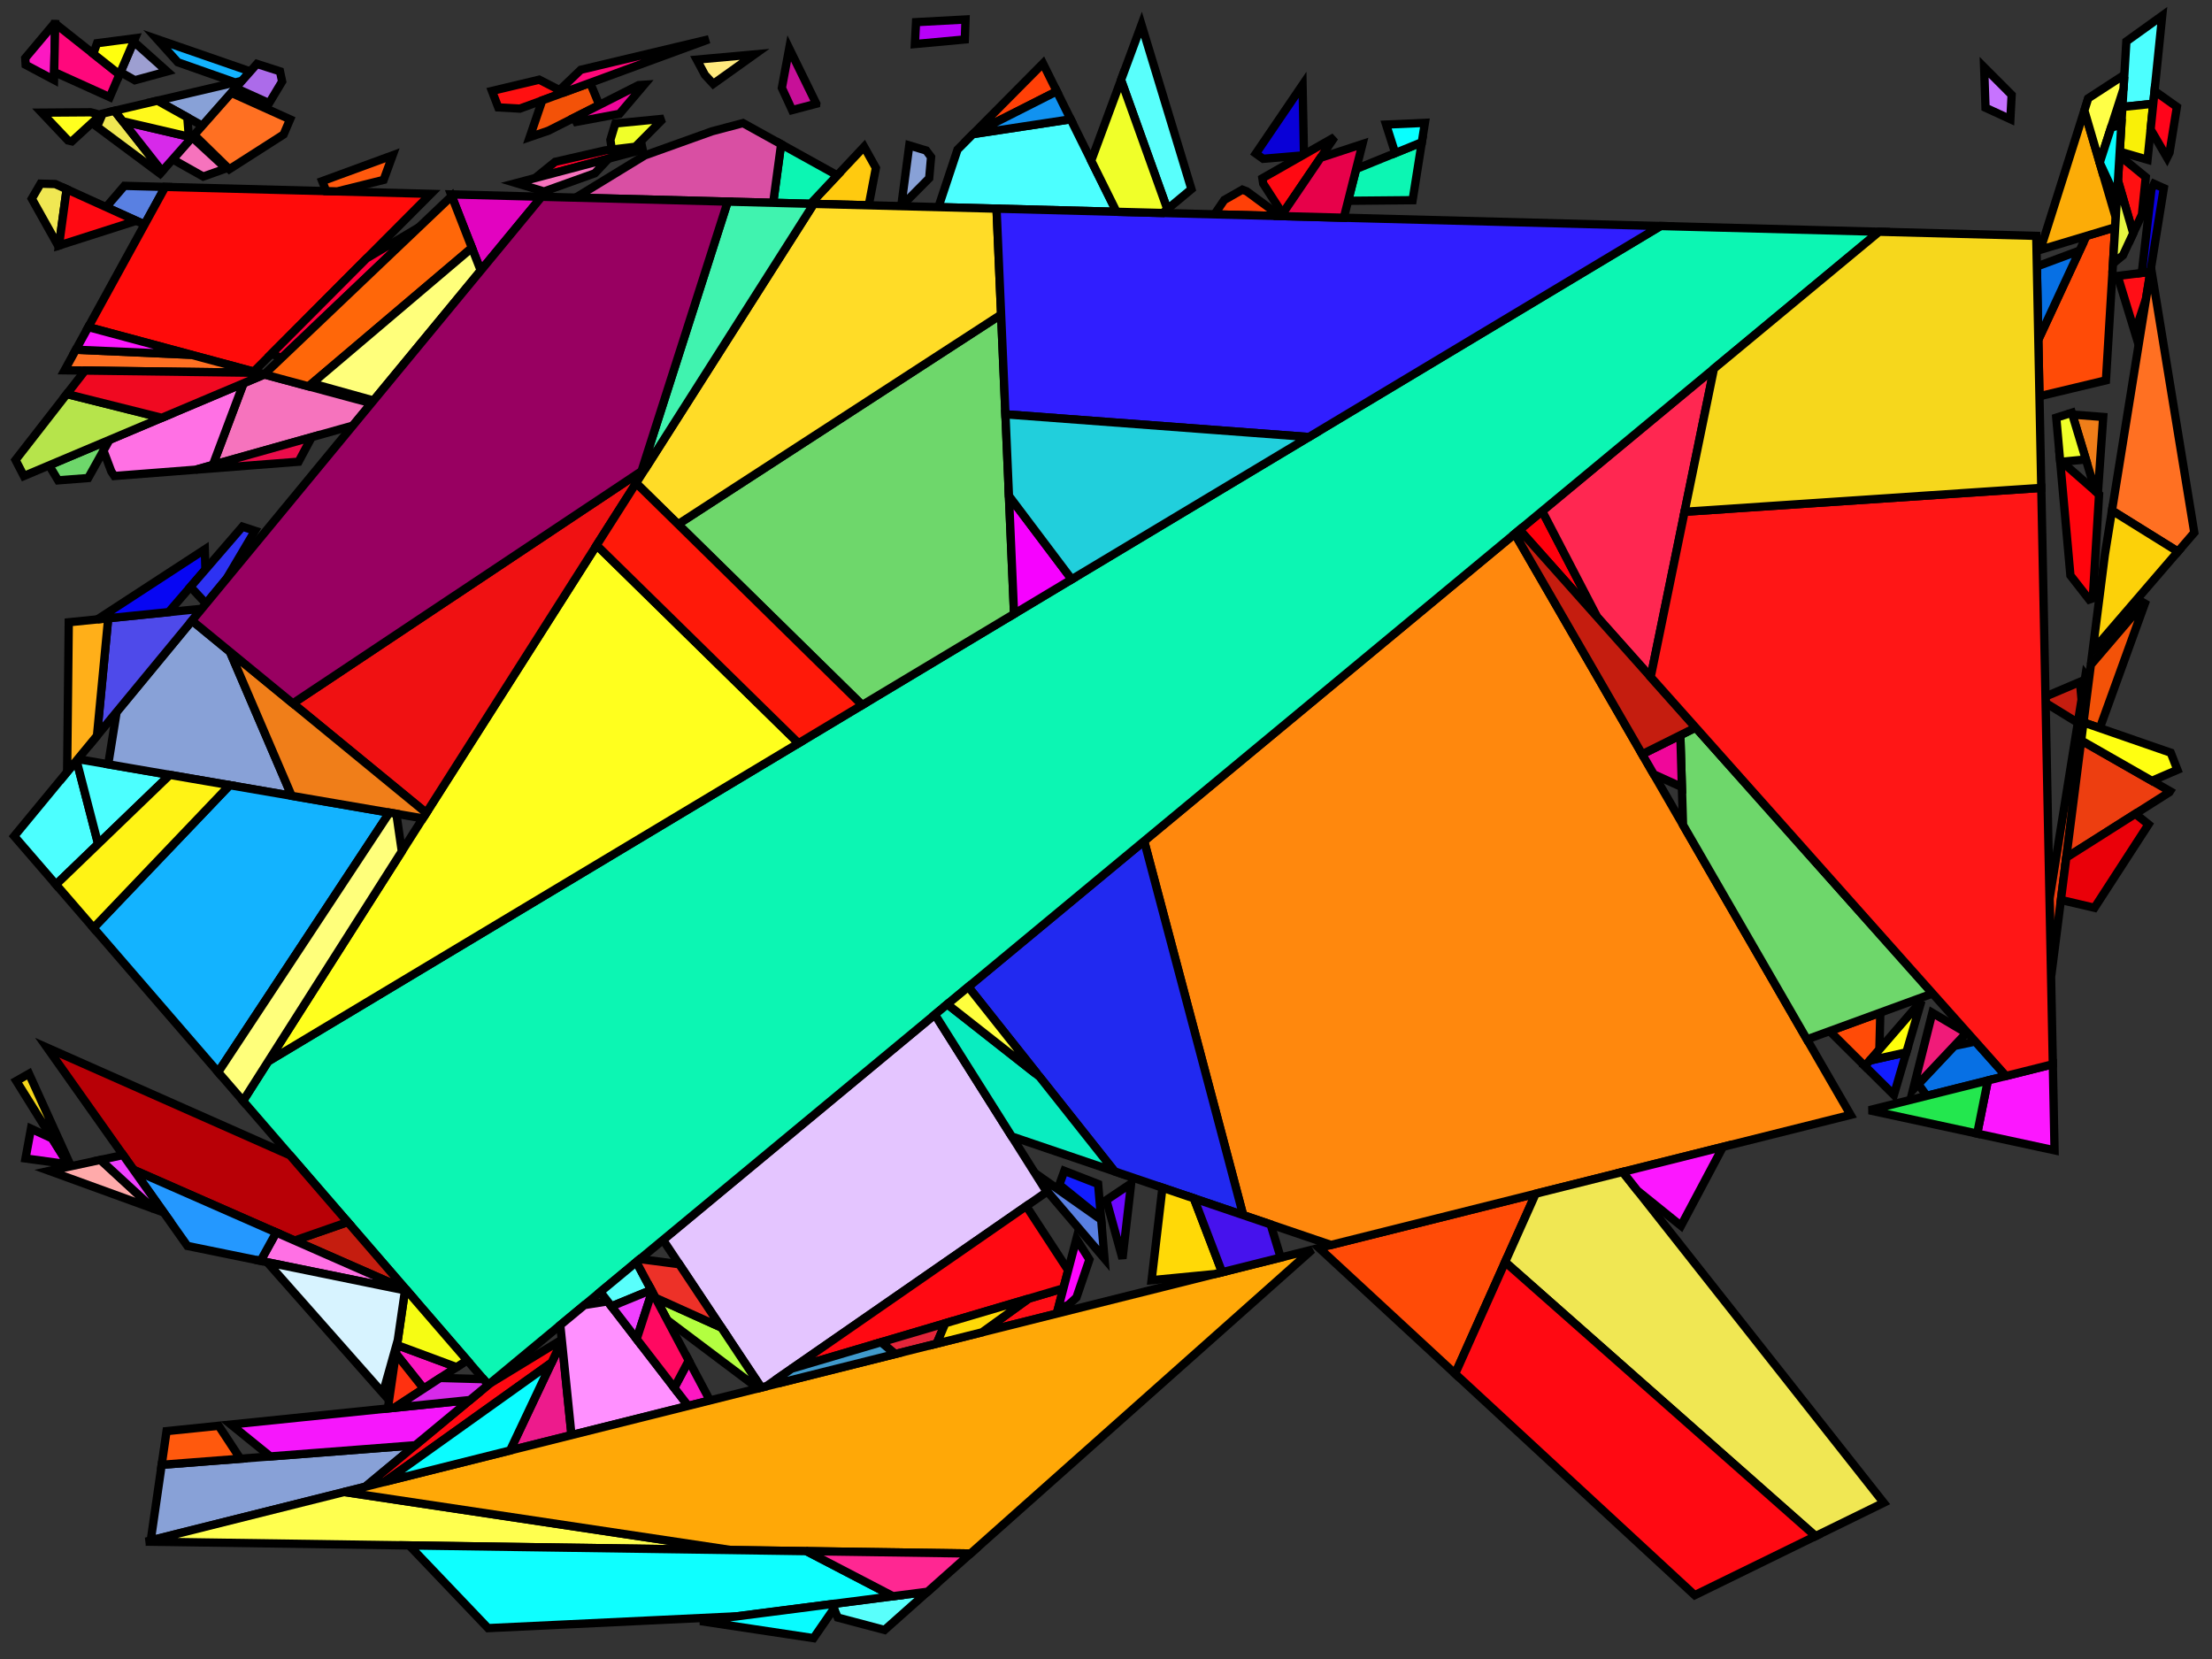 <?xml version="1.0" encoding="iso-8859-1" standalone="no"?>
<!DOCTYPE svg PUBLIC "-//W3C//DTD SVG 1.0//EN" "http://www.w3.org/TR/2001/REC-SVG-20010904/DTD/svg10.dtd">
<svg xmlns="http://www.w3.org/2000/svg" width="800" height="600">
<rect width="100%" height="100%" fill="#333333" stroke="none"/>
<path style="fill:rgb(0, 0, 0);fill-opacity:0.0;fill-rule:evenodd;stroke:rgb(0, 0, 0);stroke-width:0.0;" d="M 0, 600 L 800, 600 L 800, 0 L 0, 0 z "/>
<path style="fill:rgb(255, 14, 22);fill-opacity:1.0;fill-rule:evenodd;stroke:rgb(0, 0, 0);stroke-width:3.0;" d="M 382.194, 475.083 L 355.198, 481.841 L 372.069, 469.651 L 384.596, 465.947 z "/>
<path style="fill:rgb(255, 14, 22);fill-opacity:1.0;fill-rule:evenodd;stroke:rgb(0, 0, 0);stroke-width:3.0;" d="M 776.137, 108.079 L 772.122, 120.264 L 765.873, 99.805 L 777.709, 98.308 z "/>
<path style="fill:rgb(255, 4, 12);fill-opacity:1.0;fill-rule:evenodd;stroke:rgb(0, 0, 0);stroke-width:3.0;" d="M 759.158, 178.802 L 756.893, 216.393 L 755.609, 216.836 L 748.793, 208.106 L 745.053, 166.434 z "/>
<path style="fill:rgb(255, 75, 7);fill-opacity:1.0;fill-rule:evenodd;stroke:rgb(0, 0, 0);stroke-width:3.0;" d="M 526.28, 496.84 L 477.049, 451.338 L 555.39, 431.726 z "/>
<path style="fill:rgb(255, 75, 7);fill-opacity:1.0;fill-rule:evenodd;stroke:rgb(0, 0, 0);stroke-width:3.0;" d="M 679.702, 379.569 L 674.485, 385.599 L 661.711, 372.909 L 680.046, 366.213 z "/>
<path style="fill:rgb(255, 75, 7);fill-opacity:1.0;fill-rule:evenodd;stroke:rgb(0, 0, 0);stroke-width:3.0;" d="M 761.643, 137.551 L 737.596, 143.303 L 737.186, 122.846 L 754.601, 85.32 L 764.978, 82.204 z "/>
<path style="fill:rgb(255, 136, 13);fill-opacity:1.0;fill-rule:evenodd;stroke:rgb(0, 0, 0);stroke-width:3.0;" d="M 669.281, 403.214 L 481.38, 450.253 L 449.607, 439.458 L 413.803, 304.173 L 547.844, 193.048 z "/>
<path style="fill:rgb(255, 202, 15);fill-opacity:1.0;fill-rule:evenodd;stroke:rgb(0, 0, 0);stroke-width:3.0;" d="M 316.778, 60.73 L 314.189, 74.255 L 293.138, 73.704 L 312.513, 53.082 z "/>
<path style="fill:rgb(89, 128, 226);fill-opacity:1.0;fill-rule:evenodd;stroke:rgb(0, 0, 0);stroke-width:3.0;" d="M 398.252, 441.115 L 399.451, 455.162 L 377.602, 429.52 L 374.277, 424.247 z "/>
<path style="fill:rgb(89, 128, 226);fill-opacity:1.0;fill-rule:evenodd;stroke:rgb(0, 0, 0);stroke-width:3.0;" d="M 59.757, 67.6 L 52.29, 81.203 L 38.383, 74.902 L 44.991, 67.213 z "/>
<path style="fill:rgb(228, 197, 255);fill-opacity:1.0;fill-rule:evenodd;stroke:rgb(0, 0, 0);stroke-width:3.0;" d="M 378.575, 431.064 L 277.08, 501.398 L 275.336, 501.834 L 239.799, 448.428 L 338.122, 366.915 z "/>
<path style="fill:rgb(255, 16, 17);fill-opacity:1.0;fill-rule:evenodd;stroke:rgb(0, 0, 0);stroke-width:3.0;" d="M 203.996, 33.422 L 188.024, 39.281 L 180.201, 38.838 L 177.923, 32.893 L 195.023, 28.82 z "/>
<path style="fill:rgb(255, 16, 17);fill-opacity:1.0;fill-rule:evenodd;stroke:rgb(0, 0, 0);stroke-width:3.0;" d="M 776.045, 64.054 L 774.667, 77.576 L 771.513, 84.359 L 765.992, 65.367 L 766.54, 56.275 z "/>
<path style="fill:rgb(255, 11, 10);fill-opacity:1.0;fill-rule:evenodd;stroke:rgb(0, 0, 0);stroke-width:3.0;" d="M 155.815, 70.112 L 91.775, 134.393 L 31.932, 118.291 L 59.757, 67.6 z "/>
<path style="fill:rgb(33, 41, 240);fill-opacity:1.0;fill-rule:evenodd;stroke:rgb(0, 0, 0);stroke-width:3.0;" d="M 449.607, 439.458 L 403.12, 423.664 L 350.192, 356.908 L 413.803, 304.173 z "/>
<path style="fill:rgb(255, 0, 13);fill-opacity:1.0;fill-rule:evenodd;stroke:rgb(0, 0, 0);stroke-width:3.0;" d="M 577.665, 223.168 L 549.565, 191.622 L 557.746, 184.839 z "/>
<path style="fill:rgb(255, 39, 81);fill-opacity:1.0;fill-rule:evenodd;stroke:rgb(0, 0, 0);stroke-width:3.0;" d="M 596.99, 244.861 L 577.665, 223.168 L 557.746, 184.839 L 619.87, 133.336 z "/>
<path style="fill:rgb(7, 112, 228);fill-opacity:1.0;fill-rule:evenodd;stroke:rgb(0, 0, 0);stroke-width:3.0;" d="M 725.509, 389.138 L 696.832, 396.317 L 693.766, 392.081 L 706.747, 378.292 L 714.413, 376.682 z "/>
<path style="fill:rgb(7, 112, 228);fill-opacity:1.0;fill-rule:evenodd;stroke:rgb(0, 0, 0);stroke-width:3.0;" d="M 737.186, 122.846 L 736.656, 96.378 L 752.145, 90.613 z "/>
<path style="fill:rgb(76, 255, 255);fill-opacity:1.0;fill-rule:evenodd;stroke:rgb(0, 0, 0);stroke-width:3.0;" d="M 35.49, 305.234 L 20.254, 319.906 L 5.131, 302.408 L 27.681, 275.071 z "/>
<path style="fill:rgb(76, 255, 255);fill-opacity:1.0;fill-rule:evenodd;stroke:rgb(0, 0, 0);stroke-width:3.0;" d="M 61.431, 280.251 L 35.49, 305.234 L 27.681, 275.071 L 28.129, 274.528 z "/>
<path style="fill:rgb(76, 255, 255);fill-opacity:1.0;fill-rule:evenodd;stroke:rgb(0, 0, 0);stroke-width:3.0;" d="M 403.82, 76.599 L 339.39, 74.914 L 346.298, 54.12 L 351.857, 48.514 L 387.224, 43.14 z "/>
<path style="fill:rgb(76, 255, 255);fill-opacity:1.0;fill-rule:evenodd;stroke:rgb(0, 0, 0);stroke-width:3.0;" d="M 778.749, 37.514 L 767.599, 38.688 L 769.028, 14.979 L 781.994, 5.674 z "/>
<path style="fill:rgb(237, 62, 16);fill-opacity:1.0;fill-rule:evenodd;stroke:rgb(0, 0, 0);stroke-width:3.0;" d="M 755.528, 245.56 L 741.932, 352.335 L 741.786, 352.561 L 741.235, 325.05 L 754.272, 244.003 z "/>
<path style="fill:rgb(237, 62, 16);fill-opacity:1.0;fill-rule:evenodd;stroke:rgb(0, 0, 0);stroke-width:3.0;" d="M 784.821, 286.148 L 784.574, 286.528 L 747.302, 310.16 L 752.697, 267.792 z "/>
<path style="fill:rgb(136, 161, 215);fill-opacity:1.0;fill-rule:evenodd;stroke:rgb(0, 0, 0);stroke-width:3.0;" d="M 73.176, 45.467 L 56.944, 36.414 L 87.51, 29.235 z "/>
<path style="fill:rgb(136, 161, 215);fill-opacity:1.0;fill-rule:evenodd;stroke:rgb(0, 0, 0);stroke-width:3.0;" d="M 83.164, 235.735 L 105.481, 287.821 L 39.142, 276.421 L 42.179, 257.495 L 69.427, 224.463 z "/>
<path style="fill:rgb(136, 161, 215);fill-opacity:1.0;fill-rule:evenodd;stroke:rgb(0, 0, 0);stroke-width:3.0;" d="M 334.972, 54.437 L 336.734, 56.79 L 336.055, 64.449 L 326.024, 74.564 L 325.945, 74.562 L 328.851, 52.591 z "/>
<path style="fill:rgb(136, 161, 215);fill-opacity:1.0;fill-rule:evenodd;stroke:rgb(0, 0, 0);stroke-width:3.0;" d="M 132.138, 537.682 L 54.514, 557.115 L 58.472, 529.762 L 150.224, 522.689 z "/>
<path style="fill:rgb(226, 3, 192);fill-opacity:1.0;fill-rule:evenodd;stroke:rgb(0, 0, 0);stroke-width:3.0;" d="M 195.884, 71.16 L 173.874, 97.843 L 163.125, 70.303 z "/>
<path style="fill:rgb(12, 246, 179);fill-opacity:1.0;fill-rule:evenodd;stroke:rgb(0, 0, 0);stroke-width:3.0;" d="M 510.889, 72.403 L 487.564, 72.616 L 490.472, 61.123 L 514.221, 51.442 z "/>
<path style="fill:rgb(12, 246, 179);fill-opacity:1.0;fill-rule:evenodd;stroke:rgb(0, 0, 0);stroke-width:3.0;" d="M 302.808, 63.412 L 293.138, 73.704 L 279.632, 73.351 L 282.502, 52.156 z "/>
<path style="fill:rgb(12, 246, 179);fill-opacity:1.0;fill-rule:evenodd;stroke:rgb(0, 0, 0);stroke-width:3.0;" d="M 679.607, 83.813 L 176.603, 500.82 L 87.895, 398.175 L 96.994, 383.873 L 600.567, 81.745 z "/>
<path style="fill:rgb(19, 179, 255);fill-opacity:1.0;fill-rule:evenodd;stroke:rgb(0, 0, 0);stroke-width:3.0;" d="M 140.848, 293.899 L 78.898, 387.764 L 33.817, 335.6 L 83.087, 283.973 z "/>
<path style="fill:rgb(19, 179, 255);fill-opacity:1.0;fill-rule:evenodd;stroke:rgb(0, 0, 0);stroke-width:3.0;" d="M 90.514, 25.833 L 87.51, 29.235 L 85.034, 29.817 L 64.318, 22.526 L 56.813, 14.166 z "/>
<path style="fill:rgb(9, 0, 215);fill-opacity:1.0;fill-rule:evenodd;stroke:rgb(0, 0, 0);stroke-width:3.0;" d="M 471.598, 55.903 L 471.04, 56.221 L 456.835, 57.432 L 454.189, 55.533 L 471.091, 30.678 z "/>
<path style="fill:rgb(255, 234, 126);fill-opacity:1.0;fill-rule:evenodd;stroke:rgb(0, 0, 0);stroke-width:3.0;" d="M 257.963, 30.341 L 254.951, 27.09 L 251.993, 21.561 L 272.914, 19.668 z "/>
<path style="fill:rgb(9, 237, 192);fill-opacity:1.0;fill-rule:evenodd;stroke:rgb(0, 0, 0);stroke-width:3.0;" d="M 375.961, 389.409 L 403.12, 423.664 L 365.943, 411.032 L 338.122, 366.915 L 342.607, 363.196 z "/>
<path style="fill:rgb(110, 215, 107);fill-opacity:1.0;fill-rule:evenodd;stroke:rgb(0, 0, 0);stroke-width:3.0;" d="M 366.742, 222.033 L 311.812, 254.989 L 245.223, 189.603 L 362.066, 113.756 z "/>
<path style="fill:rgb(110, 215, 107);fill-opacity:1.0;fill-rule:evenodd;stroke:rgb(0, 0, 0);stroke-width:3.0;" d="M 698.941, 359.313 L 653.503, 375.907 L 608.69, 298.351 L 607.722, 265.901 L 613.268, 263.135 z "/>
<path style="fill:rgb(110, 215, 107);fill-opacity:1.0;fill-rule:evenodd;stroke:rgb(0, 0, 0);stroke-width:3.0;" d="M 31.894, 172.882 L 21.022, 173.725 L 17.755, 168.304 L 39.596, 159.083 z "/>
<path style="fill:rgb(249, 240, 7);fill-opacity:1.0;fill-rule:evenodd;stroke:rgb(0, 0, 0);stroke-width:3.0;" d="M 776.685, 57.766 L 766.626, 54.85 L 767.599, 38.688 L 778.749, 37.514 z "/>
<path style="fill:rgb(255, 112, 34);fill-opacity:1.0;fill-rule:evenodd;stroke:rgb(0, 0, 0);stroke-width:3.0;" d="M 69.205, 128.32 L 92.77, 134.66 L 92.641, 134.821 L 23.351, 133.925 L 27.439, 126.477 z "/>
<path style="fill:rgb(255, 112, 34);fill-opacity:1.0;fill-rule:evenodd;stroke:rgb(0, 0, 0);stroke-width:3.0;" d="M 793.596, 192.617 L 787.678, 199.492 L 763.82, 184.647 L 777.941, 96.866 z "/>
<path style="fill:rgb(255, 112, 34);fill-opacity:1.0;fill-rule:evenodd;stroke:rgb(0, 0, 0);stroke-width:3.0;" d="M 104.908, 43.168 L 102.57, 48.638 L 82.939, 61.203 L 70.237, 48.795 L 83.664, 33.591 z "/>
<path style="fill:rgb(252, 209, 9);fill-opacity:1.0;fill-rule:evenodd;stroke:rgb(0, 0, 0);stroke-width:3.0;" d="M 787.678, 199.492 L 756.83, 235.332 L 761.248, 200.639 L 763.82, 184.647 z "/>
<path style="fill:rgb(255, 255, 30);fill-opacity:1.0;fill-rule:evenodd;stroke:rgb(0, 0, 0);stroke-width:3.0;" d="M 288.799, 268.796 L 96.994, 383.873 L 215.77, 197.182 z "/>
<path style="fill:rgb(255, 255, 30);fill-opacity:1.0;fill-rule:evenodd;stroke:rgb(0, 0, 0);stroke-width:3.0;" d="M 36.391, 41.576 L 25.999, 51.114 L 24.61, 50.804 L 15.09, 40.737 L 32.809, 40.608 z "/>
<path style="fill:rgb(240, 17, 18);fill-opacity:1.0;fill-rule:evenodd;stroke:rgb(0, 0, 0);stroke-width:3.0;" d="M 154.175, 293.997 L 105.921, 254.406 L 233.396, 169.478 z "/>
<path style="fill:rgb(240, 231, 83);fill-opacity:1.0;fill-rule:evenodd;stroke:rgb(0, 0, 0);stroke-width:3.0;" d="M 19.966, 66.559 L 24.1, 68.431 L 21.334, 88.793 L 21.038, 88.888 L 11.493, 71.857 L 14.673, 66.42 z "/>
<path style="fill:rgb(240, 231, 83);fill-opacity:1.0;fill-rule:evenodd;stroke:rgb(0, 0, 0);stroke-width:3.0;" d="M 681.276, 543.488 L 656.599, 555.557 L 544.348, 456.425 L 555.39, 431.726 L 586.861, 423.847 z "/>
<path style="fill:rgb(240, 231, 83);fill-opacity:1.0;fill-rule:evenodd;stroke:rgb(0, 0, 0);stroke-width:3.0;" d="M 58.626, 61.944 L 57.88, 62.789 L 35.1, 45.844 L 37.152, 41.063 L 41.423, 40.06 z "/>
<path style="fill:rgb(243, 82, 8);fill-opacity:1.0;fill-rule:evenodd;stroke:rgb(0, 0, 0);stroke-width:3.0;" d="M 759.419, 263.329 L 753.526, 261.286 L 756.183, 240.418 L 776.142, 217.086 z "/>
<path style="fill:rgb(243, 82, 8);fill-opacity:1.0;fill-rule:evenodd;stroke:rgb(0, 0, 0);stroke-width:3.0;" d="M 216.755, 37.968 L 198.391, 47.253 L 191.584, 49.586 L 196.115, 36.313 L 213.428, 29.961 z "/>
<path style="fill:rgb(252, 172, 7);fill-opacity:1.0;fill-rule:evenodd;stroke:rgb(0, 0, 0);stroke-width:3.0;" d="M 765.191, 78.664 L 764.978, 82.204 L 737.897, 90.337 L 753.839, 39.966 z "/>
<path style="fill:rgb(255, 0, 42);fill-opacity:1.0;fill-rule:evenodd;stroke:rgb(0, 0, 0);stroke-width:3.0;" d="M 232.438, 54.111 L 193.532, 64.398 L 200.779, 58.53 L 218.799, 54.402 L 232.151, 52.786 z "/>
<path style="fill:rgb(255, 89, 13);fill-opacity:1.0;fill-rule:evenodd;stroke:rgb(0, 0, 0);stroke-width:3.0;" d="M 86.926, 527.568 L 58.472, 529.762 L 60.234, 517.588 L 79.097, 515.654 z "/>
<path style="fill:rgb(255, 89, 13);fill-opacity:1.0;fill-rule:evenodd;stroke:rgb(0, 0, 0);stroke-width:3.0;" d="M 138.75, 65.06 L 121.976, 69.227 L 117.99, 69.123 L 116.537, 65.509 L 142.001, 56.166 z "/>
<path style="fill:rgb(255, 255, 61);fill-opacity:1.0;fill-rule:evenodd;stroke:rgb(0, 0, 0);stroke-width:3.0;" d="M 374.15, 387.125 L 373.625, 387.573 L 342.607, 363.196 L 350.192, 356.908 z "/>
<path style="fill:rgb(240, 7, 154);fill-opacity:1.0;fill-rule:evenodd;stroke:rgb(0, 0, 0);stroke-width:3.0;" d="M 608.282, 284.669 L 598.109, 280.039 L 593.917, 272.785 L 607.722, 265.901 z "/>
<path style="fill:rgb(240, 7, 154);fill-opacity:1.0;fill-rule:evenodd;stroke:rgb(0, 0, 0);stroke-width:3.0;" d="M 224.044, 41.166 L 208.439, 44.072 L 207.634, 42.579 L 230.965, 30.784 L 232.959, 30.655 z "/>
<path style="fill:rgb(237, 27, 140);fill-opacity:1.0;fill-rule:evenodd;stroke:rgb(0, 0, 0);stroke-width:3.0;" d="M 206.687, 519.02 L 184.469, 524.582 L 203.211, 484.94 z "/>
<path style="fill:rgb(11, 1, 220);fill-opacity:1.0;fill-rule:evenodd;stroke:rgb(0, 0, 0);stroke-width:3.0;" d="M 782.574, 68.061 L 777.709, 98.308 L 774.606, 98.7 L 778.079, 68.499 L 779.065, 66.504 z "/>
<path style="fill:rgb(184, 1, 249);fill-opacity:1.0;fill-rule:evenodd;stroke:rgb(0, 0, 0);stroke-width:3.0;" d="M 348.941, 14.271 L 330.879, 15.929 L 331.297, 8.011 L 349.193, 7.047 z "/>
<path style="fill:rgb(78, 74, 234);fill-opacity:1.0;fill-rule:evenodd;stroke:rgb(0, 0, 0);stroke-width:3.0;" d="M 35.073, 266.11 L 39.136, 223.599 L 72.976, 220.161 z "/>
<path style="fill:rgb(255, 175, 25);fill-opacity:1.0;fill-rule:evenodd;stroke:rgb(0, 0, 0);stroke-width:3.0;" d="M 35.073, 266.11 L 24.278, 279.196 L 24.869, 225.049 L 39.136, 223.599 z "/>
<path style="fill:rgb(255, 9, 18);fill-opacity:1.0;fill-rule:evenodd;stroke:rgb(0, 0, 0);stroke-width:3.0;" d="M 49.302, 79.849 L 21.334, 88.793 L 24.1, 68.431 z "/>
<path style="fill:rgb(255, 9, 18);fill-opacity:1.0;fill-rule:evenodd;stroke:rgb(0, 0, 0);stroke-width:3.0;" d="M 656.599, 555.557 L 612.922, 576.92 L 526.28, 496.84 L 544.348, 456.425 z "/>
<path style="fill:rgb(255, 9, 18);fill-opacity:1.0;fill-rule:evenodd;stroke:rgb(0, 0, 0);stroke-width:3.0;" d="M 463.877, 77.279 L 456.849, 66.403 L 456.556, 64.473 L 482.65, 49.605 z "/>
<path style="fill:rgb(255, 9, 18);fill-opacity:1.0;fill-rule:evenodd;stroke:rgb(0, 0, 0);stroke-width:3.0;" d="M 203.211, 484.94 L 199.491, 492.809 L 139.036, 535.956 L 132.138, 537.682 L 177.117, 500.393 L 203.167, 484.51 z "/>
<path style="fill:rgb(255, 9, 18);fill-opacity:1.0;fill-rule:evenodd;stroke:rgb(0, 0, 0);stroke-width:3.0;" d="M 386.315, 459.41 L 384.596, 465.947 L 286.312, 495 L 371.165, 436.199 z "/>
<path style="fill:rgb(231, 246, 65);fill-opacity:1.0;fill-rule:evenodd;stroke:rgb(0, 0, 0);stroke-width:3.0;" d="M 771.513, 84.359 L 767.807, 92.329 L 764.187, 95.32 L 765.992, 65.367 z "/>
<path style="fill:rgb(255, 144, 255);fill-opacity:1.0;fill-rule:evenodd;stroke:rgb(0, 0, 0);stroke-width:3.0;" d="M 248.892, 508.454 L 206.687, 519.02 L 202.63, 479.242 L 211.38, 471.989 L 219.751, 470.658 z "/>
<path style="fill:rgb(18, 29, 255);fill-opacity:1.0;fill-rule:evenodd;stroke:rgb(0, 0, 0);stroke-width:3.0;" d="M 397.151, 428.211 L 398.212, 440.646 L 383.12, 428.471 L 384.931, 423.463 z "/>
<path style="fill:rgb(18, 29, 255);fill-opacity:1.0;fill-rule:evenodd;stroke:rgb(0, 0, 0);stroke-width:3.0;" d="M 684.949, 395.994 L 674.485, 385.599 L 676.258, 383.55 L 689.466, 380.584 z "/>
<path style="fill:rgb(255, 255, 10);fill-opacity:1.0;fill-rule:evenodd;stroke:rgb(0, 0, 0);stroke-width:3.0;" d="M 689.466, 380.584 L 676.258, 383.55 L 694.918, 361.982 z "/>
<path style="fill:rgb(246, 115, 189);fill-opacity:1.0;fill-rule:evenodd;stroke:rgb(0, 0, 0);stroke-width:3.0;" d="M 81.757, 60.923 L 73.505, 63.852 L 62.444, 57.621 L 69.497, 49.634 z "/>
<path style="fill:rgb(246, 115, 189);fill-opacity:1.0;fill-rule:evenodd;stroke:rgb(0, 0, 0);stroke-width:3.0;" d="M 134.289, 145.831 L 127.619, 153.917 L 76.979, 168.149 L 88.077, 138.615 L 95.625, 135.428 z "/>
<path style="fill:rgb(246, 115, 189);fill-opacity:1.0;fill-rule:evenodd;stroke:rgb(0, 0, 0);stroke-width:3.0;" d="M 215.133, 62.669 L 196.769, 69.248 L 186.648, 66.218 L 220.091, 57.376 z "/>
<path style="fill:rgb(240, 27, 121);fill-opacity:1.0;fill-rule:evenodd;stroke:rgb(0, 0, 0);stroke-width:3.0;" d="M 711.187, 373.576 L 691.867, 394.098 L 698.863, 366.293 z "/>
<path style="fill:rgb(255, 243, 21);fill-opacity:1.0;fill-rule:evenodd;stroke:rgb(0, 0, 0);stroke-width:3.0;" d="M 83.087, 283.973 L 33.817, 335.6 L 20.254, 319.906 L 61.431, 280.251 z "/>
<path style="fill:rgb(255, 64, 7);fill-opacity:1.0;fill-rule:evenodd;stroke:rgb(0, 0, 0);stroke-width:3.0;" d="M 382.208, 33.028 L 352.088, 48.282 L 377.209, 22.951 z "/>
<path style="fill:rgb(255, 64, 7);fill-opacity:1.0;fill-rule:evenodd;stroke:rgb(0, 0, 0);stroke-width:3.0;" d="M 450.903, 69.209 L 463.041, 78.148 L 439.234, 77.525 L 442.767, 72.33 L 449.316, 68.598 z "/>
<path style="fill:rgb(234, 0, 9);fill-opacity:1.0;fill-rule:evenodd;stroke:rgb(0, 0, 0);stroke-width:3.0;" d="M 777.041, 298.153 L 757.499, 328.312 L 745.353, 325.467 L 747.302, 310.16 L 772.271, 294.329 z "/>
<path style="fill:rgb(252, 23, 255);fill-opacity:1.0;fill-rule:evenodd;stroke:rgb(0, 0, 0);stroke-width:3.0;" d="M 607.955, 443.315 L 592.191, 430.6 L 586.861, 423.847 L 623.125, 414.769 z "/>
<path style="fill:rgb(252, 23, 255);fill-opacity:1.0;fill-rule:evenodd;stroke:rgb(0, 0, 0);stroke-width:3.0;" d="M 743.056, 416.03 L 715.082, 409.981 L 718.934, 390.784 L 742.433, 384.901 z "/>
<path style="fill:rgb(252, 23, 255);fill-opacity:1.0;fill-rule:evenodd;stroke:rgb(0, 0, 0);stroke-width:3.0;" d="M 69.205, 128.32 L 27.439, 126.477 L 31.932, 118.291 z "/>
<path style="fill:rgb(255, 220, 39);fill-opacity:1.0;fill-rule:evenodd;stroke:rgb(0, 0, 0);stroke-width:3.0;" d="M 360.412, 75.464 L 362.066, 113.756 L 245.223, 189.603 L 230.063, 174.716 L 294.309, 73.735 z "/>
<path style="fill:rgb(199, 16, 152);fill-opacity:1.0;fill-rule:evenodd;stroke:rgb(0, 0, 0);stroke-width:3.0;" d="M 295.224, 37.503 L 295.222, 37.512 L 286.474, 39.825 L 282.773, 31.794 L 285.428, 17.5 z "/>
<path style="fill:rgb(252, 24, 194);fill-opacity:1.0;fill-rule:evenodd;stroke:rgb(0, 0, 0);stroke-width:3.0;" d="M 19.95, 8.738 L 19.526, 28.895 L 9.274, 23.448 L 9.122, 21.017 L 19.451, 8.729 z "/>
<path style="fill:rgb(252, 24, 194);fill-opacity:1.0;fill-rule:evenodd;stroke:rgb(0, 0, 0);stroke-width:3.0;" d="M 165.158, 494.45 L 153.238, 502.23 L 143.16, 489.539 L 143.607, 486.459 z "/>
<path style="fill:rgb(252, 24, 194);fill-opacity:1.0;fill-rule:evenodd;stroke:rgb(0, 0, 0);stroke-width:3.0;" d="M 256.761, 506.484 L 248.892, 508.454 L 243.859, 501.927 L 249.098, 492.064 z "/>
<path style="fill:rgb(255, 25, 9);fill-opacity:1.0;fill-rule:evenodd;stroke:rgb(0, 0, 0);stroke-width:3.0;" d="M 311.812, 254.989 L 288.799, 268.796 L 215.77, 197.182 L 230.063, 174.716 z "/>
<path style="fill:rgb(197, 29, 15);fill-opacity:1.0;fill-rule:evenodd;stroke:rgb(0, 0, 0);stroke-width:3.0;" d="M 146.834, 466.373 L 106.542, 448.667 L 125.756, 441.984 z "/>
<path style="fill:rgb(197, 29, 15);fill-opacity:1.0;fill-rule:evenodd;stroke:rgb(0, 0, 0);stroke-width:3.0;" d="M 752.823, 253.009 L 751.682, 260.108 L 751.029, 261.121 L 739.817, 254.225 L 739.771, 251.918 L 752.249, 246.61 z "/>
<path style="fill:rgb(197, 29, 15);fill-opacity:1.0;fill-rule:evenodd;stroke:rgb(0, 0, 0);stroke-width:3.0;" d="M 613.268, 263.135 L 593.917, 272.785 L 547.844, 193.048 L 549.565, 191.622 z "/>
<path style="fill:rgb(48, 30, 255);fill-opacity:1.0;fill-rule:evenodd;stroke:rgb(0, 0, 0);stroke-width:3.0;" d="M 600.567, 81.745 L 473.374, 158.057 L 363.624, 149.84 L 360.412, 75.464 z "/>
<path style="fill:rgb(184, 0, 6);fill-opacity:1.0;fill-rule:evenodd;stroke:rgb(0, 0, 0);stroke-width:3.0;" d="M 104.875, 417.822 L 125.756, 441.984 L 106.542, 448.667 L 48.3, 423.072 L 17.047, 378.908 z "/>
<path style="fill:rgb(89, 255, 252);fill-opacity:1.0;fill-rule:evenodd;stroke:rgb(0, 0, 0);stroke-width:3.0;" d="M 235.536, 466.543 L 221.141, 472.461 L 217.112, 467.236 L 230.157, 456.421 z "/>
<path style="fill:rgb(89, 255, 252);fill-opacity:1.0;fill-rule:evenodd;stroke:rgb(0, 0, 0);stroke-width:3.0;" d="M 430.9, 68.411 L 422.186, 75.658 L 405.435, 28.93 L 412.832, 8.93 z "/>
<path style="fill:rgb(89, 255, 252);fill-opacity:1.0;fill-rule:evenodd;stroke:rgb(0, 0, 0);stroke-width:3.0;" d="M 319.929, 589.499 L 302.978, 585.012 L 300.908, 580.131 L 335.472, 575.674 z "/>
<path style="fill:rgb(240, 126, 25);fill-opacity:1.0;fill-rule:evenodd;stroke:rgb(0, 0, 0);stroke-width:3.0;" d="M 760.657, 150.802 L 758.724, 178.422 L 757.851, 177.657 L 749.498, 149.933 z "/>
<path style="fill:rgb(240, 126, 25);fill-opacity:1.0;fill-rule:evenodd;stroke:rgb(0, 0, 0);stroke-width:3.0;" d="M 154.175, 293.997 L 152.917, 295.973 L 105.481, 287.821 L 83.164, 235.735 z "/>
<path style="fill:rgb(255, 0, 61);fill-opacity:1.0;fill-rule:evenodd;stroke:rgb(0, 0, 0);stroke-width:3.0;" d="M 101.766, 129.508 L 98.222, 127.922 L 132.556, 93.458 L 151.5, 82.196 z "/>
<path style="fill:rgb(255, 8, 124);fill-opacity:1.0;fill-rule:evenodd;stroke:rgb(0, 0, 0);stroke-width:3.0;" d="M 20.237, 8.742 L 43.212, 26.947 L 39.693, 35.145 L 19.586, 26.04 L 19.95, 8.738 z "/>
<path style="fill:rgb(199, 115, 255);fill-opacity:1.0;fill-rule:evenodd;stroke:rgb(0, 0, 0);stroke-width:3.0;" d="M 727.538, 34.305 L 727.081, 43.11 L 718.09, 38.971 L 717.583, 24.326 z "/>
<path style="fill:rgb(228, 37, 58);fill-opacity:1.0;fill-rule:evenodd;stroke:rgb(0, 0, 0);stroke-width:3.0;" d="M 338.751, 485.959 L 323.777, 489.707 L 318.665, 485.437 L 341.877, 478.575 z "/>
<path style="fill:rgb(217, 79, 163);fill-opacity:1.0;fill-rule:evenodd;stroke:rgb(0, 0, 0);stroke-width:3.0;" d="M 282.502, 52.156 L 279.632, 73.351 L 208.198, 71.482 L 233.229, 56.186 L 257.56, 47.469 L 268.722, 44.518 z "/>
<path style="fill:rgb(240, 255, 41);fill-opacity:1.0;fill-rule:evenodd;stroke:rgb(0, 0, 0);stroke-width:3.0;" d="M 239.105, 43.682 L 229.793, 53.071 L 221.278, 54.102 L 220.754, 50.589 L 222.546, 44.657 L 238.882, 43.045 z "/>
<path style="fill:rgb(240, 255, 41);fill-opacity:1.0;fill-rule:evenodd;stroke:rgb(0, 0, 0);stroke-width:3.0;" d="M 422.186, 75.658 L 420.529, 77.036 L 403.82, 76.599 L 394.646, 58.104 L 405.435, 28.93 z "/>
<path style="fill:rgb(240, 255, 41);fill-opacity:1.0;fill-rule:evenodd;stroke:rgb(0, 0, 0);stroke-width:3.0;" d="M 754.386, 166.154 L 745.707, 167.007 L 745.053, 166.434 L 743.673, 151.057 L 749.298, 149.268 z "/>
<path style="fill:rgb(255, 255, 17);fill-opacity:1.0;fill-rule:evenodd;stroke:rgb(0, 0, 0);stroke-width:3.0;" d="M 785.083, 272.228 L 787.5, 278.42 L 778.252, 282.395 L 752.697, 267.792 L 753.526, 261.286 z "/>
<path style="fill:rgb(255, 255, 79);fill-opacity:1.0;fill-rule:evenodd;stroke:rgb(0, 0, 0);stroke-width:3.0;" d="M 264.458, 560.604 L 52.765, 557.553 L 124.473, 539.601 z "/>
<path style="fill:rgb(255, 168, 7);fill-opacity:1.0;fill-rule:evenodd;stroke:rgb(0, 0, 0);stroke-width:3.0;" d="M 351.013, 561.851 L 264.458, 560.604 L 124.473, 539.601 L 474.567, 451.959 z "/>
<path style="fill:rgb(246, 23, 252);fill-opacity:1.0;fill-rule:evenodd;stroke:rgb(0, 0, 0);stroke-width:3.0;" d="M 18.86, 411.745 L 24.682, 421.09 L 9.222, 418.976 L 11.201, 408.201 z "/>
<path style="fill:rgb(246, 23, 252);fill-opacity:1.0;fill-rule:evenodd;stroke:rgb(0, 0, 0);stroke-width:3.0;" d="M 150.224, 522.689 L 97.761, 526.733 L 83.516, 515.201 L 169.943, 506.341 z "/>
<path style="fill:rgb(157, 159, 209);fill-opacity:1.0;fill-rule:evenodd;stroke:rgb(0, 0, 0);stroke-width:3.0;" d="M 60.453, 25.845 L 48.769, 29.024 L 43.58, 26.091 L 48.331, 15.023 z "/>
<path style="fill:rgb(7, 6, 243);fill-opacity:1.0;fill-rule:evenodd;stroke:rgb(0, 0, 0);stroke-width:3.0;" d="M 74.291, 205.981 L 60.994, 221.378 L 35.256, 223.994 L 74.07, 198.695 z "/>
<path style="fill:rgb(45, 50, 243);fill-opacity:1.0;fill-rule:evenodd;stroke:rgb(0, 0, 0);stroke-width:3.0;" d="M 92.212, 191.957 L 81.973, 209.253 L 74.509, 218.302 L 68.89, 212.235 L 87.683, 190.474 z "/>
<path style="fill:rgb(255, 4, 26);fill-opacity:1.0;fill-rule:evenodd;stroke:rgb(0, 0, 0);stroke-width:3.0;" d="M 787.306, 38.644 L 784.641, 55.216 L 783.751, 57.018 L 777.803, 46.8 L 779.219, 32.902 z "/>
<path style="fill:rgb(179, 255, 64);fill-opacity:1.0;fill-rule:evenodd;stroke:rgb(0, 0, 0);stroke-width:3.0;" d="M 260.888, 480.122 L 275.336, 501.834 L 274.186, 502.122 L 241.308, 477.405 L 237.029, 469.353 z "/>
<path style="fill:rgb(237, 49, 40);fill-opacity:1.0;fill-rule:evenodd;stroke:rgb(0, 0, 0);stroke-width:3.0;" d="M 245.651, 457.222 L 260.888, 480.122 L 237.029, 469.353 L 230.157, 456.421 L 231.44, 455.358 z "/>
<path style="fill:rgb(255, 6, 255);fill-opacity:1.0;fill-rule:evenodd;stroke:rgb(0, 0, 0);stroke-width:3.0;" d="M 394.002, 455.528 L 389.314, 469.258 L 386.428, 471.92 L 382.597, 473.551 L 389.298, 448.067 z "/>
<path style="fill:rgb(255, 255, 14);fill-opacity:1.0;fill-rule:evenodd;stroke:rgb(0, 0, 0);stroke-width:3.0;" d="M 43.212, 26.947 L 33.738, 19.44 L 35.103, 15.626 L 48.842, 13.833 z "/>
<path style="fill:rgb(255, 22, 22);fill-opacity:1.0;fill-rule:evenodd;stroke:rgb(0, 0, 0);stroke-width:3.0;" d="M 742.433, 384.901 L 725.509, 389.138 L 596.99, 244.861 L 609.253, 185.086 L 738.26, 176.447 z "/>
<path style="fill:rgb(246, 215, 28);fill-opacity:1.0;fill-rule:evenodd;stroke:rgb(0, 0, 0);stroke-width:3.0;" d="M 25.663, 421.784 L 25.179, 421.887 L 5.898, 390.938 L 10.488, 388.333 z "/>
<path style="fill:rgb(246, 215, 28);fill-opacity:1.0;fill-rule:evenodd;stroke:rgb(0, 0, 0);stroke-width:3.0;" d="M 736.435, 85.299 L 738.26, 176.447 L 609.253, 185.086 L 619.87, 133.336 L 679.607, 83.813 z "/>
<path style="fill:rgb(255, 49, 16);fill-opacity:1.0;fill-rule:evenodd;stroke:rgb(0, 0, 0);stroke-width:3.0;" d="M 153.238, 502.23 L 142.651, 509.139 L 140.278, 509.382 L 143.16, 489.539 z "/>
<path style="fill:rgb(17, 146, 240);fill-opacity:1.0;fill-rule:evenodd;stroke:rgb(0, 0, 0);stroke-width:3.0;" d="M 387.224, 43.14 L 351.857, 48.514 L 352.088, 48.282 L 382.208, 33.028 z "/>
<path style="fill:rgb(255, 112, 228);fill-opacity:1.0;fill-rule:evenodd;stroke:rgb(0, 0, 0);stroke-width:3.0;" d="M 76.979, 168.149 L 70.895, 169.859 L 41.342, 172.15 L 40.257, 170.515 L 37.419, 162.984 L 39.596, 159.083 L 88.077, 138.615 z "/>
<path style="fill:rgb(255, 112, 228);fill-opacity:1.0;fill-rule:evenodd;stroke:rgb(0, 0, 0);stroke-width:3.0;" d="M 146.834, 466.373 L 147.232, 466.834 L 94.235, 456.012 L 99.902, 445.749 z "/>
<path style="fill:rgb(36, 152, 255);fill-opacity:1.0;fill-rule:evenodd;stroke:rgb(0, 0, 0);stroke-width:3.0;" d="M 99.902, 445.749 L 94.235, 456.012 L 67.788, 450.611 L 48.3, 423.072 z "/>
<path style="fill:rgb(255, 217, 7);fill-opacity:1.0;fill-rule:evenodd;stroke:rgb(0, 0, 0);stroke-width:3.0;" d="M 431.781, 433.401 L 441.991, 460.114 L 439.325, 460.781 L 416.486, 462.999 L 420.411, 429.538 z "/>
<path style="fill:rgb(255, 217, 7);fill-opacity:1.0;fill-rule:evenodd;stroke:rgb(0, 0, 0);stroke-width:3.0;" d="M 355.198, 481.841 L 338.751, 485.959 L 341.877, 478.575 L 372.069, 469.651 z "/>
<path style="fill:rgb(182, 228, 75);fill-opacity:1.0;fill-rule:evenodd;stroke:rgb(0, 0, 0);stroke-width:3.0;" d="M 58.491, 151.106 L 8.619, 172.161 L 5.615, 166.352 L 24.165, 142.507 z "/>
<path style="fill:rgb(240, 9, 33);fill-opacity:1.0;fill-rule:evenodd;stroke:rgb(0, 0, 0);stroke-width:3.0;" d="M 93.405, 134.831 L 95.625, 135.428 L 58.491, 151.106 L 24.165, 142.507 L 30.766, 134.021 z "/>
<path style="fill:rgb(255, 170, 170);fill-opacity:1.0;fill-rule:evenodd;stroke:rgb(0, 0, 0);stroke-width:3.0;" d="M 55.548, 437.169 L 17.841, 423.461 L 36.344, 419.493 z "/>
<path style="fill:rgb(240, 64, 255);fill-opacity:1.0;fill-rule:evenodd;stroke:rgb(0, 0, 0);stroke-width:3.0;" d="M 235.832, 467.1 L 230.26, 484.288 L 221.141, 472.461 L 235.536, 466.543 z "/>
<path style="fill:rgb(240, 64, 255);fill-opacity:1.0;fill-rule:evenodd;stroke:rgb(0, 0, 0);stroke-width:3.0;" d="M 59.22, 438.504 L 55.548, 437.169 L 36.344, 419.493 L 44.525, 417.738 z "/>
<path style="fill:rgb(14, 255, 255);fill-opacity:1.0;fill-rule:evenodd;stroke:rgb(0, 0, 0);stroke-width:3.0;" d="M 291.646, 560.995 L 322.964, 577.287 L 266.587, 584.556 L 176.512, 588.838 L 147.989, 558.925 z "/>
<path style="fill:rgb(255, 39, 146);fill-opacity:1.0;fill-rule:evenodd;stroke:rgb(0, 0, 0);stroke-width:3.0;" d="M 351.013, 561.851 L 335.472, 575.674 L 322.964, 577.287 L 291.646, 560.995 z "/>
<path style="fill:rgb(255, 103, 9);fill-opacity:1.0;fill-rule:evenodd;stroke:rgb(0, 0, 0);stroke-width:3.0;" d="M 170.669, 89.631 L 111.598, 139.726 L 95.56, 135.411 L 163.362, 70.912 z "/>
<path style="fill:rgb(172, 107, 234);fill-opacity:1.0;fill-rule:evenodd;stroke:rgb(0, 0, 0);stroke-width:3.0;" d="M 101.259, 25.798 L 102.041, 29.461 L 97.329, 37.314 L 85.213, 31.836 L 92.911, 23.119 z "/>
<path style="fill:rgb(255, 255, 123);fill-opacity:1.0;fill-rule:evenodd;stroke:rgb(0, 0, 0);stroke-width:3.0;" d="M 143.351, 294.329 L 145.323, 307.911 L 87.895, 398.175 L 78.898, 387.764 L 140.848, 293.899 z "/>
<path style="fill:rgb(255, 255, 123);fill-opacity:1.0;fill-rule:evenodd;stroke:rgb(0, 0, 0);stroke-width:3.0;" d="M 173.874, 97.843 L 135.095, 144.855 L 112.858, 138.658 L 170.669, 89.631 z "/>
<path style="fill:rgb(70, 18, 237);fill-opacity:1.0;fill-rule:evenodd;stroke:rgb(0, 0, 0);stroke-width:3.0;" d="M 459.532, 442.83 L 463.184, 454.808 L 441.991, 460.114 L 431.781, 433.401 z "/>
<path style="fill:rgb(8, 252, 255);fill-opacity:1.0;fill-rule:evenodd;stroke:rgb(0, 0, 0);stroke-width:3.0;" d="M 301.604, 581.773 L 294.232, 592.456 L 253.245, 586.276 L 300.908, 580.131 z "/>
<path style="fill:rgb(234, 12, 74);fill-opacity:1.0;fill-rule:evenodd;stroke:rgb(0, 0, 0);stroke-width:3.0;" d="M 107.987, 166.984 L 70.895, 169.859 L 112.735, 158.1 z "/>
<path style="fill:rgb(246, 2, 255);fill-opacity:1.0;fill-rule:evenodd;stroke:rgb(0, 0, 0);stroke-width:3.0;" d="M 387.603, 209.517 L 366.742, 222.033 L 364.899, 179.357 z "/>
<path style="fill:rgb(33, 207, 220);fill-opacity:1.0;fill-rule:evenodd;stroke:rgb(0, 0, 0);stroke-width:3.0;" d="M 473.374, 158.057 L 387.603, 209.517 L 364.899, 179.357 L 363.624, 149.84 z "/>
<path style="fill:rgb(255, 255, 71);fill-opacity:1.0;fill-rule:evenodd;stroke:rgb(0, 0, 0);stroke-width:3.0;" d="M 768.218, 28.426 L 767.991, 32.188 L 759.381, 58.857 L 753.839, 39.966 L 755.238, 35.546 L 767.452, 27.607 z "/>
<path style="fill:rgb(246, 252, 19);fill-opacity:1.0;fill-rule:evenodd;stroke:rgb(0, 0, 0);stroke-width:3.0;" d="M 147.232, 466.834 L 168.956, 491.971 L 165.158, 494.45 L 143.607, 486.459 L 146.479, 466.681 z "/>
<path style="fill:rgb(215, 41, 234);fill-opacity:1.0;fill-rule:evenodd;stroke:rgb(0, 0, 0);stroke-width:3.0;" d="M 174.855, 498.797 L 176.603, 500.82 L 169.943, 506.341 L 142.651, 509.139 L 159.175, 498.355 z "/>
<path style="fill:rgb(215, 41, 234);fill-opacity:1.0;fill-rule:evenodd;stroke:rgb(0, 0, 0);stroke-width:3.0;" d="M 69.436, 49.703 L 58.626, 61.944 L 44.414, 43.865 z "/>
<path style="fill:rgb(9, 255, 255);fill-opacity:1.0;fill-rule:evenodd;stroke:rgb(0, 0, 0);stroke-width:3.0;" d="M 514.221, 51.442 L 504.601, 55.364 L 501.296, 45.054 L 515.336, 44.425 z "/>
<path style="fill:rgb(110, 9, 255);fill-opacity:1.0;fill-rule:evenodd;stroke:rgb(0, 0, 0);stroke-width:3.0;" d="M 405.959, 455.187 L 400.122, 434.03 L 408.654, 428.311 L 409.093, 428.024 z "/>
<path style="fill:rgb(255, 8, 121);fill-opacity:1.0;fill-rule:evenodd;stroke:rgb(0, 0, 0);stroke-width:3.0;" d="M 203.996, 33.422 L 202.38, 32.593 L 210.05, 25.241 L 256.368, 14.207 z "/>
<path style="fill:rgb(215, 243, 255);fill-opacity:1.0;fill-rule:evenodd;stroke:rgb(0, 0, 0);stroke-width:3.0;" d="M 146.479, 466.681 L 143.869, 484.657 L 138.483, 503.838 L 96.645, 456.504 z "/>
<path style="fill:rgb(11, 252, 255);fill-opacity:1.0;fill-rule:evenodd;stroke:rgb(0, 0, 0);stroke-width:3.0;" d="M 184.469, 524.582 L 139.036, 535.956 L 199.491, 492.809 z "/>
<path style="fill:rgb(11, 252, 255);fill-opacity:1.0;fill-rule:evenodd;stroke:rgb(0, 0, 0);stroke-width:3.0;" d="M 765.582, 72.176 L 759.39, 58.828 L 763.472, 46.187 L 767.216, 45.047 z "/>
<path style="fill:rgb(64, 154, 204);fill-opacity:1.0;fill-rule:evenodd;stroke:rgb(0, 0, 0);stroke-width:3.0;" d="M 323.777, 489.707 L 282.451, 500.053 L 281.406, 498.4 L 286.312, 495 L 318.665, 485.437 z "/>
<path style="fill:rgb(255, 9, 97);fill-opacity:1.0;fill-rule:evenodd;stroke:rgb(0, 0, 0);stroke-width:3.0;" d="M 249.098, 492.064 L 243.859, 501.927 L 230.26, 484.288 L 235.832, 467.1 z "/>
<path style="fill:rgb(64, 243, 175);fill-opacity:1.0;fill-rule:evenodd;stroke:rgb(0, 0, 0);stroke-width:3.0;" d="M 294.309, 73.735 L 233.396, 169.478 L 232.016, 170.398 L 263.194, 72.921 z "/>
<path style="fill:rgb(152, 0, 97);fill-opacity:1.0;fill-rule:evenodd;stroke:rgb(0, 0, 0);stroke-width:3.0;" d="M 263.194, 72.921 L 232.016, 170.398 L 105.921, 254.406 L 69.427, 224.463 L 195.884, 71.16 z "/>
<path style="fill:rgb(255, 249, 27);fill-opacity:1.0;fill-rule:evenodd;stroke:rgb(0, 0, 0);stroke-width:3.0;" d="M 67.743, 42.437 L 68.298, 49.437 L 44.414, 43.865 L 41.423, 40.06 L 56.944, 36.414 z "/>
<path style="fill:rgb(231, 1, 74);fill-opacity:1.0;fill-rule:evenodd;stroke:rgb(0, 0, 0);stroke-width:3.0;" d="M 486.012, 78.749 L 463.283, 78.154 L 477.588, 57.068 L 492.759, 52.085 z "/>
<path style="fill:rgb(35, 231, 78);fill-opacity:1.0;fill-rule:evenodd;stroke:rgb(0, 0, 0);stroke-width:3.0;" d="M 715.082, 409.981 L 676.002, 401.531 L 718.934, 390.784 z "/>
</svg>